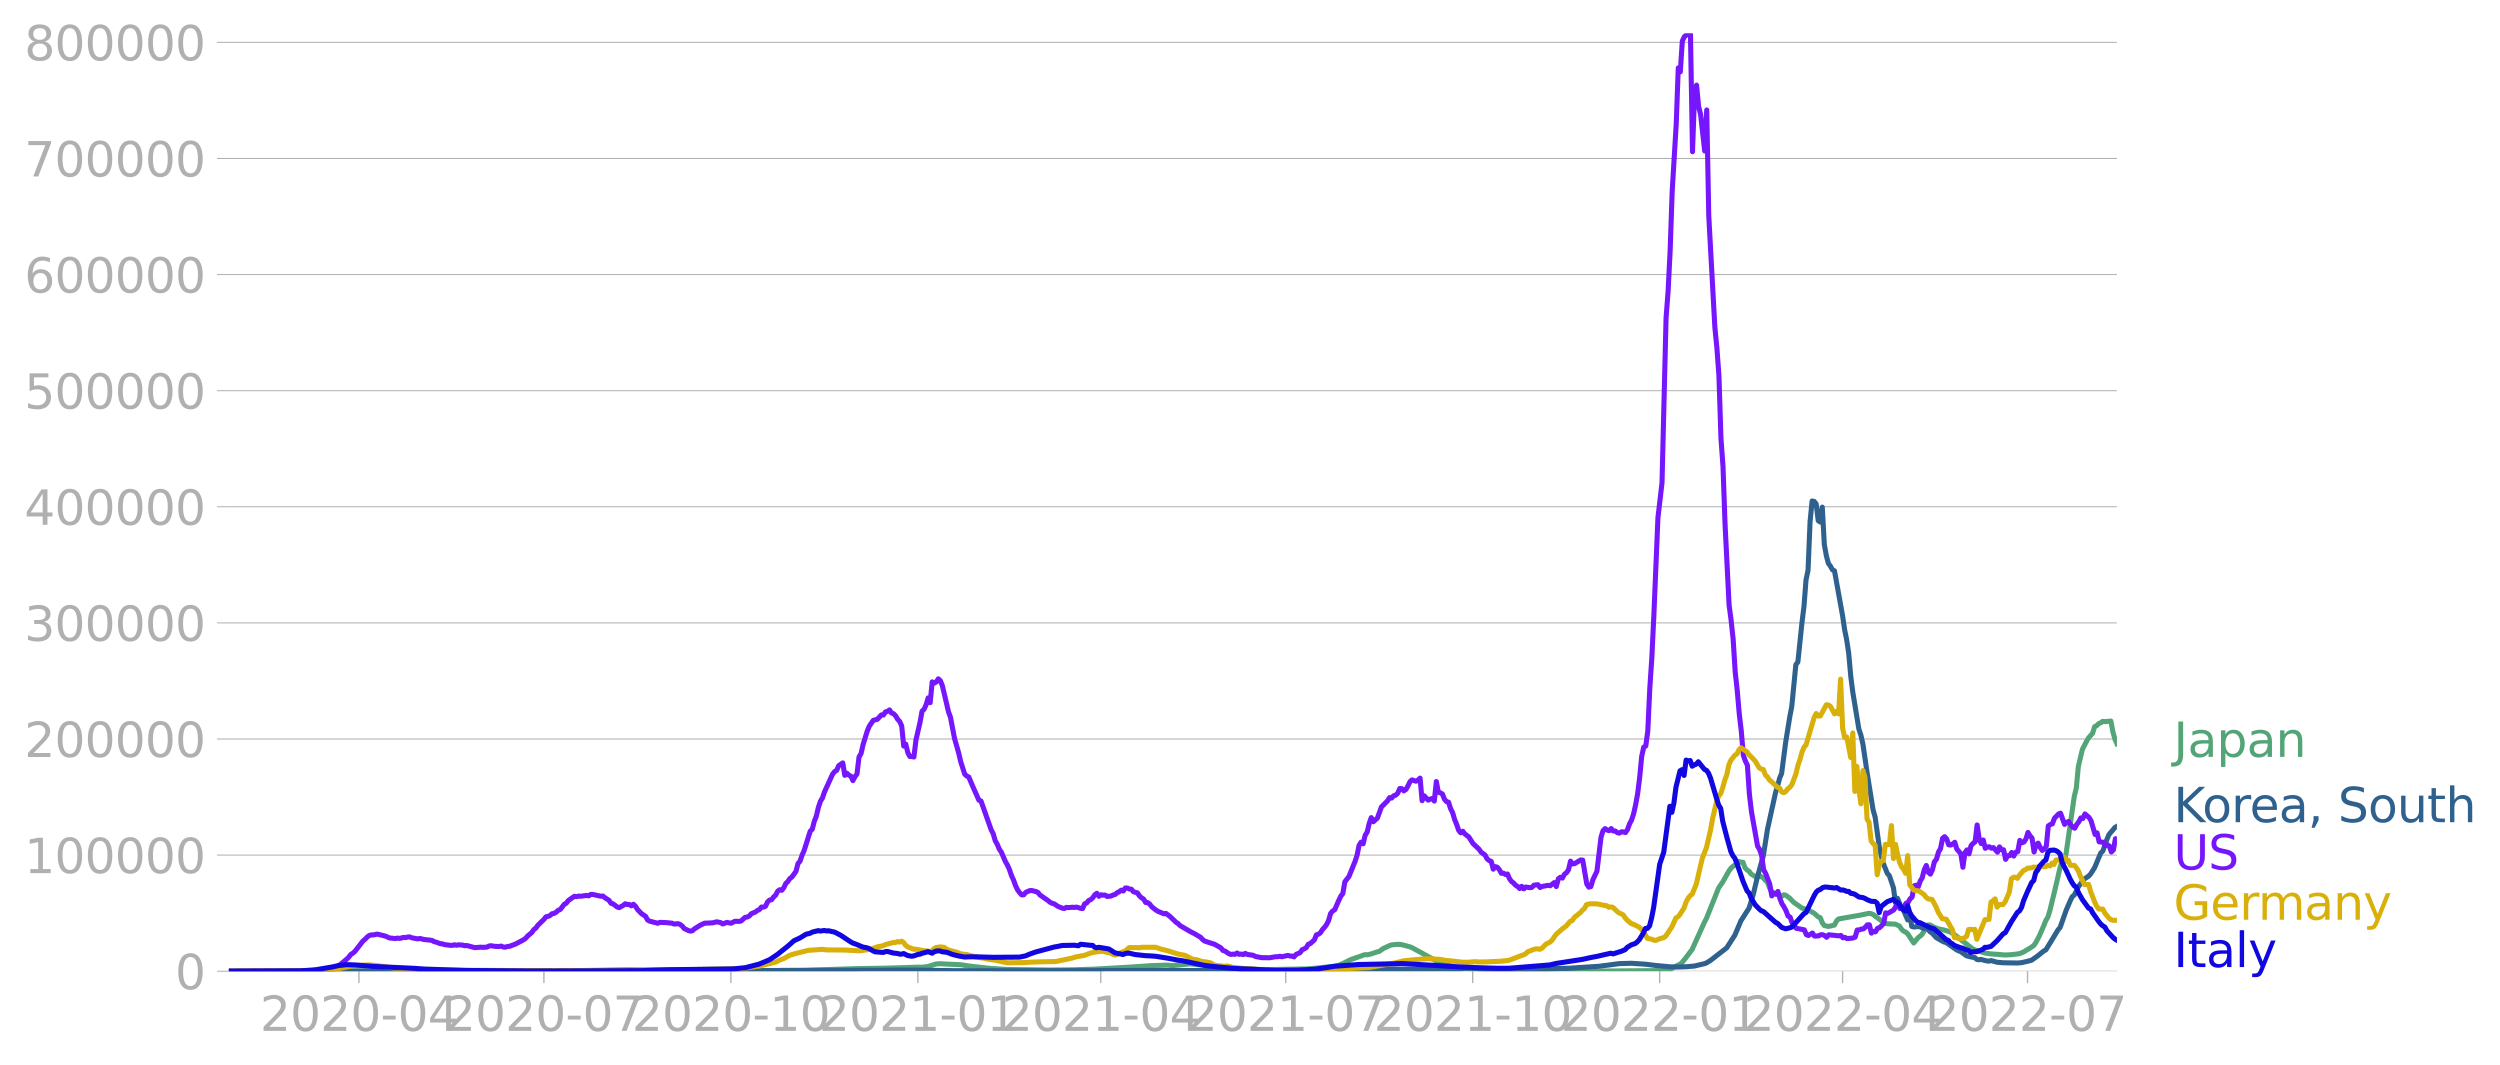 <svg xmlns:xlink="http://www.w3.org/1999/xlink" width="985.137" height="419.712" viewBox="0 0 738.852 314.784" xmlns="http://www.w3.org/2000/svg"><defs><style>*{stroke-linejoin:round;stroke-linecap:butt}</style></defs><g id="figure_1"><path d="M0 314.784h738.852V0H0v314.784z" style="fill:none" id="patch_1"/><g id="axes_1"><path d="M67.645 287.034h558V9.834h-558v277.2z" style="fill:none" id="patch_2"/><g id="matplotlib.axis_1"><g id="xtick_1"><g id="line2d_1"><defs><path id="m3827002b51" d="M0 0v3.5" style="stroke:#b0b0b0;stroke-width:.4"/></defs><use xlink:href="#m3827002b51" x="106.086" y="287.034" style="fill:#b0b0b0;stroke:#b0b0b0;stroke-width:.4"/></g><g style="fill:#b0b0b0" transform="matrix(.14 0 0 -.14 76.838 304.672)" id="text_1"><defs><path id="DejaVuSans-32" d="M1228 531h2203V0H469v531q359 372 979 998 621 627 780 809 303 340 423 576 121 236 121 464 0 372-261 606-261 235-680 235-297 0-627-103-329-103-704-313v638q381 153 712 231 332 78 607 78 725 0 1156-363 431-362 431-968 0-288-108-546-107-257-392-607-78-91-497-524-418-433-1181-1211z" transform="scale(.016)"/><path id="DejaVuSans-30" d="M2034 4250q-487 0-733-480-245-479-245-1442 0-959 245-1439 246-480 733-480 491 0 736 480 246 480 246 1439 0 963-246 1442-245 480-736 480zm0 500q785 0 1199-621 414-620 414-1801 0-1178-414-1799Q2819-91 2034-91q-784 0-1198 620-414 621-414 1799 0 1181 414 1801 414 621 1198 621z" transform="scale(.016)"/><path id="DejaVuSans-2d" d="M313 2009h1684v-512H313v512z" transform="scale(.016)"/><path id="DejaVuSans-34" d="M2419 4116 825 1625h1594v2491zm-166 550h794V1625h666v-525h-666V0h-628v1100H313v609l1940 2957z" transform="scale(.016)"/></defs><use xlink:href="#DejaVuSans-32"/><use xlink:href="#DejaVuSans-30" x="63.623"/><use xlink:href="#DejaVuSans-32" x="127.246"/><use xlink:href="#DejaVuSans-30" x="190.869"/><use xlink:href="#DejaVuSans-2d" x="254.492"/><use xlink:href="#DejaVuSans-30" x="290.576"/><use xlink:href="#DejaVuSans-34" x="354.199"/></g></g><g id="xtick_2"><use xlink:href="#m3827002b51" x="160.745" y="287.034" style="fill:#b0b0b0;stroke:#b0b0b0;stroke-width:.4" id="line2d_2"/><g style="fill:#b0b0b0" transform="matrix(.14 0 0 -.14 131.497 304.672)" id="text_2"><defs><path id="DejaVuSans-37" d="M525 4666h3000v-269L1831 0h-659l1594 4134H525v532z" transform="scale(.016)"/></defs><use xlink:href="#DejaVuSans-32"/><use xlink:href="#DejaVuSans-30" x="63.623"/><use xlink:href="#DejaVuSans-32" x="127.246"/><use xlink:href="#DejaVuSans-30" x="190.869"/><use xlink:href="#DejaVuSans-2d" x="254.492"/><use xlink:href="#DejaVuSans-30" x="290.576"/><use xlink:href="#DejaVuSans-37" x="354.199"/></g></g><g id="xtick_3"><use xlink:href="#m3827002b51" x="216.005" y="287.034" style="fill:#b0b0b0;stroke:#b0b0b0;stroke-width:.4" id="line2d_3"/><g style="fill:#b0b0b0" transform="matrix(.14 0 0 -.14 186.757 304.672)" id="text_3"><defs><path id="DejaVuSans-31" d="M794 531h1031v3560L703 3866v575l1116 225h631V531h1031V0H794v531z" transform="scale(.016)"/></defs><use xlink:href="#DejaVuSans-32"/><use xlink:href="#DejaVuSans-30" x="63.623"/><use xlink:href="#DejaVuSans-32" x="127.246"/><use xlink:href="#DejaVuSans-30" x="190.869"/><use xlink:href="#DejaVuSans-2d" x="254.492"/><use xlink:href="#DejaVuSans-31" x="290.576"/><use xlink:href="#DejaVuSans-30" x="354.199"/></g></g><g id="xtick_4"><use xlink:href="#m3827002b51" x="271.264" y="287.034" style="fill:#b0b0b0;stroke:#b0b0b0;stroke-width:.4" id="line2d_4"/><g style="fill:#b0b0b0" transform="matrix(.14 0 0 -.14 242.016 304.672)" id="text_4"><use xlink:href="#DejaVuSans-32"/><use xlink:href="#DejaVuSans-30" x="63.623"/><use xlink:href="#DejaVuSans-32" x="127.246"/><use xlink:href="#DejaVuSans-31" x="190.869"/><use xlink:href="#DejaVuSans-2d" x="254.492"/><use xlink:href="#DejaVuSans-30" x="290.576"/><use xlink:href="#DejaVuSans-31" x="354.199"/></g></g><g id="xtick_5"><use xlink:href="#m3827002b51" x="325.322" y="287.034" style="fill:#b0b0b0;stroke:#b0b0b0;stroke-width:.4" id="line2d_5"/><g style="fill:#b0b0b0" transform="matrix(.14 0 0 -.14 296.074 304.672)" id="text_5"><use xlink:href="#DejaVuSans-32"/><use xlink:href="#DejaVuSans-30" x="63.623"/><use xlink:href="#DejaVuSans-32" x="127.246"/><use xlink:href="#DejaVuSans-31" x="190.869"/><use xlink:href="#DejaVuSans-2d" x="254.492"/><use xlink:href="#DejaVuSans-30" x="290.576"/><use xlink:href="#DejaVuSans-34" x="354.199"/></g></g><g id="xtick_6"><use xlink:href="#m3827002b51" x="379.981" y="287.034" style="fill:#b0b0b0;stroke:#b0b0b0;stroke-width:.4" id="line2d_6"/><g style="fill:#b0b0b0" transform="matrix(.14 0 0 -.14 350.733 304.672)" id="text_6"><use xlink:href="#DejaVuSans-32"/><use xlink:href="#DejaVuSans-30" x="63.623"/><use xlink:href="#DejaVuSans-32" x="127.246"/><use xlink:href="#DejaVuSans-31" x="190.869"/><use xlink:href="#DejaVuSans-2d" x="254.492"/><use xlink:href="#DejaVuSans-30" x="290.576"/><use xlink:href="#DejaVuSans-37" x="354.199"/></g></g><g id="xtick_7"><use xlink:href="#m3827002b51" x="435.24" y="287.034" style="fill:#b0b0b0;stroke:#b0b0b0;stroke-width:.4" id="line2d_7"/><g style="fill:#b0b0b0" transform="matrix(.14 0 0 -.14 405.992 304.672)" id="text_7"><use xlink:href="#DejaVuSans-32"/><use xlink:href="#DejaVuSans-30" x="63.623"/><use xlink:href="#DejaVuSans-32" x="127.246"/><use xlink:href="#DejaVuSans-31" x="190.869"/><use xlink:href="#DejaVuSans-2d" x="254.492"/><use xlink:href="#DejaVuSans-31" x="290.576"/><use xlink:href="#DejaVuSans-30" x="354.199"/></g></g><g id="xtick_8"><use xlink:href="#m3827002b51" x="490.5" y="287.034" style="fill:#b0b0b0;stroke:#b0b0b0;stroke-width:.4" id="line2d_8"/><g style="fill:#b0b0b0" transform="matrix(.14 0 0 -.14 461.252 304.672)" id="text_8"><use xlink:href="#DejaVuSans-32"/><use xlink:href="#DejaVuSans-30" x="63.623"/><use xlink:href="#DejaVuSans-32" x="127.246"/><use xlink:href="#DejaVuSans-32" x="190.869"/><use xlink:href="#DejaVuSans-2d" x="254.492"/><use xlink:href="#DejaVuSans-30" x="290.576"/><use xlink:href="#DejaVuSans-31" x="354.199"/></g></g><g id="xtick_9"><use xlink:href="#m3827002b51" x="544.558" y="287.034" style="fill:#b0b0b0;stroke:#b0b0b0;stroke-width:.4" id="line2d_9"/><g style="fill:#b0b0b0" transform="matrix(.14 0 0 -.14 515.31 304.672)" id="text_9"><use xlink:href="#DejaVuSans-32"/><use xlink:href="#DejaVuSans-30" x="63.623"/><use xlink:href="#DejaVuSans-32" x="127.246"/><use xlink:href="#DejaVuSans-32" x="190.869"/><use xlink:href="#DejaVuSans-2d" x="254.492"/><use xlink:href="#DejaVuSans-30" x="290.576"/><use xlink:href="#DejaVuSans-34" x="354.199"/></g></g><g id="xtick_10"><use xlink:href="#m3827002b51" x="599.217" y="287.034" style="fill:#b0b0b0;stroke:#b0b0b0;stroke-width:.4" id="line2d_10"/><g style="fill:#b0b0b0" transform="matrix(.14 0 0 -.14 569.969 304.672)" id="text_10"><use xlink:href="#DejaVuSans-32"/><use xlink:href="#DejaVuSans-30" x="63.623"/><use xlink:href="#DejaVuSans-32" x="127.246"/><use xlink:href="#DejaVuSans-32" x="190.869"/><use xlink:href="#DejaVuSans-2d" x="254.492"/><use xlink:href="#DejaVuSans-30" x="290.576"/><use xlink:href="#DejaVuSans-37" x="354.199"/></g></g></g><g id="matplotlib.axis_2"><g id="ytick_1"><path d="M67.645 287.034h558" clip-path="url(#pa4b6ffef45)" style="fill:none;stroke:#b0b0b0;stroke-width:.3;stroke-linecap:square" id="line2d_11"/><g id="line2d_12"><defs><path id="m9045bccf71" d="M0 0h-3.5" style="stroke:#b0b0b0;stroke-width:.3"/></defs><use xlink:href="#m9045bccf71" x="67.645" y="287.034" style="fill:#b0b0b0;stroke:#b0b0b0;stroke-width:.3"/></g><use xlink:href="#DejaVuSans-30" style="fill:#b0b0b0" transform="matrix(.14 0 0 -.14 51.737 292.353)" id="text_11"/></g><g id="ytick_2"><path d="M67.645 252.72h558" clip-path="url(#pa4b6ffef45)" style="fill:none;stroke:#b0b0b0;stroke-width:.3;stroke-linecap:square" id="line2d_13"/><use xlink:href="#m9045bccf71" x="67.645" y="252.72" style="fill:#b0b0b0;stroke:#b0b0b0;stroke-width:.3" id="line2d_14"/><g style="fill:#b0b0b0" transform="matrix(.14 0 0 -.14 7.2 258.039)" id="text_12"><use xlink:href="#DejaVuSans-31"/><use xlink:href="#DejaVuSans-30" x="63.623"/><use xlink:href="#DejaVuSans-30" x="127.246"/><use xlink:href="#DejaVuSans-30" x="190.869"/><use xlink:href="#DejaVuSans-30" x="254.492"/><use xlink:href="#DejaVuSans-30" x="318.115"/></g></g><g id="ytick_3"><path d="M67.645 218.406h558" clip-path="url(#pa4b6ffef45)" style="fill:none;stroke:#b0b0b0;stroke-width:.3;stroke-linecap:square" id="line2d_15"/><use xlink:href="#m9045bccf71" x="67.645" y="218.406" style="fill:#b0b0b0;stroke:#b0b0b0;stroke-width:.3" id="line2d_16"/><g style="fill:#b0b0b0" transform="matrix(.14 0 0 -.14 7.2 223.724)" id="text_13"><use xlink:href="#DejaVuSans-32"/><use xlink:href="#DejaVuSans-30" x="63.623"/><use xlink:href="#DejaVuSans-30" x="127.246"/><use xlink:href="#DejaVuSans-30" x="190.869"/><use xlink:href="#DejaVuSans-30" x="254.492"/><use xlink:href="#DejaVuSans-30" x="318.115"/></g></g><g id="ytick_4"><path d="M67.645 184.091h558" clip-path="url(#pa4b6ffef45)" style="fill:none;stroke:#b0b0b0;stroke-width:.3;stroke-linecap:square" id="line2d_17"/><use xlink:href="#m9045bccf71" x="67.645" y="184.091" style="fill:#b0b0b0;stroke:#b0b0b0;stroke-width:.3" id="line2d_18"/><g style="fill:#b0b0b0" transform="matrix(.14 0 0 -.14 7.2 189.41)" id="text_14"><defs><path id="DejaVuSans-33" d="M2597 2516q453-97 707-404 255-306 255-756 0-690-475-1069Q2609-91 1734-91q-293 0-604 58T488 141v609q262-153 574-231 313-78 654-78 593 0 904 234t311 681q0 413-289 645-289 233-804 233h-544v519h569q465 0 712 186t247 536q0 359-255 551-254 193-729 193-260 0-557-57-297-56-653-174v562q360 100 674 150t592 50q719 0 1137-327 419-326 419-882 0-388-222-655t-631-370z" transform="scale(.016)"/></defs><use xlink:href="#DejaVuSans-33"/><use xlink:href="#DejaVuSans-30" x="63.623"/><use xlink:href="#DejaVuSans-30" x="127.246"/><use xlink:href="#DejaVuSans-30" x="190.869"/><use xlink:href="#DejaVuSans-30" x="254.492"/><use xlink:href="#DejaVuSans-30" x="318.115"/></g></g><g id="ytick_5"><path d="M67.645 149.777h558" clip-path="url(#pa4b6ffef45)" style="fill:none;stroke:#b0b0b0;stroke-width:.3;stroke-linecap:square" id="line2d_19"/><use xlink:href="#m9045bccf71" x="67.645" y="149.777" style="fill:#b0b0b0;stroke:#b0b0b0;stroke-width:.3" id="line2d_20"/><g style="fill:#b0b0b0" transform="matrix(.14 0 0 -.14 7.2 155.096)" id="text_15"><use xlink:href="#DejaVuSans-34"/><use xlink:href="#DejaVuSans-30" x="63.623"/><use xlink:href="#DejaVuSans-30" x="127.246"/><use xlink:href="#DejaVuSans-30" x="190.869"/><use xlink:href="#DejaVuSans-30" x="254.492"/><use xlink:href="#DejaVuSans-30" x="318.115"/></g></g><g id="ytick_6"><path d="M67.645 115.462h558" clip-path="url(#pa4b6ffef45)" style="fill:none;stroke:#b0b0b0;stroke-width:.3;stroke-linecap:square" id="line2d_21"/><use xlink:href="#m9045bccf71" x="67.645" y="115.462" style="fill:#b0b0b0;stroke:#b0b0b0;stroke-width:.3" id="line2d_22"/><g style="fill:#b0b0b0" transform="matrix(.14 0 0 -.14 7.2 120.781)" id="text_16"><defs><path id="DejaVuSans-35" d="M691 4666h2478v-532H1269V2991q137 47 274 70 138 23 276 23 781 0 1237-428 457-428 457-1159 0-753-469-1171Q2575-91 1722-91q-294 0-599 50Q819 9 494 109v635q281-153 581-228t634-75q541 0 856 284 316 284 316 772 0 487-316 771-315 285-856 285-253 0-505-56-251-56-513-175v2344z" transform="scale(.016)"/></defs><use xlink:href="#DejaVuSans-35"/><use xlink:href="#DejaVuSans-30" x="63.623"/><use xlink:href="#DejaVuSans-30" x="127.246"/><use xlink:href="#DejaVuSans-30" x="190.869"/><use xlink:href="#DejaVuSans-30" x="254.492"/><use xlink:href="#DejaVuSans-30" x="318.115"/></g></g><g id="ytick_7"><path d="M67.645 81.148h558" clip-path="url(#pa4b6ffef45)" style="fill:none;stroke:#b0b0b0;stroke-width:.3;stroke-linecap:square" id="line2d_23"/><use xlink:href="#m9045bccf71" x="67.645" y="81.148" style="fill:#b0b0b0;stroke:#b0b0b0;stroke-width:.3" id="line2d_24"/><g style="fill:#b0b0b0" transform="matrix(.14 0 0 -.14 7.2 86.467)" id="text_17"><defs><path id="DejaVuSans-36" d="M2113 2584q-425 0-674-291-248-290-248-796 0-503 248-796 249-292 674-292t673 292q248 293 248 796 0 506-248 796-248 291-673 291zm1253 1979v-575q-238 112-480 171-242 60-480 60-625 0-955-422-329-422-376-1275 184 272 462 417 279 145 613 145 703 0 1111-427 408-426 408-1160 0-719-425-1154Q2819-91 2113-91q-810 0-1238 620-428 621-428 1799 0 1106 525 1764t1409 658q238 0 480-47t505-140z" transform="scale(.016)"/></defs><use xlink:href="#DejaVuSans-36"/><use xlink:href="#DejaVuSans-30" x="63.623"/><use xlink:href="#DejaVuSans-30" x="127.246"/><use xlink:href="#DejaVuSans-30" x="190.869"/><use xlink:href="#DejaVuSans-30" x="254.492"/><use xlink:href="#DejaVuSans-30" x="318.115"/></g></g><g id="ytick_8"><path d="M67.645 46.833h558" clip-path="url(#pa4b6ffef45)" style="fill:none;stroke:#b0b0b0;stroke-width:.3;stroke-linecap:square" id="line2d_25"/><use xlink:href="#m9045bccf71" x="67.645" y="46.833" style="fill:#b0b0b0;stroke:#b0b0b0;stroke-width:.3" id="line2d_26"/><g style="fill:#b0b0b0" transform="matrix(.14 0 0 -.14 7.2 52.152)" id="text_18"><use xlink:href="#DejaVuSans-37"/><use xlink:href="#DejaVuSans-30" x="63.623"/><use xlink:href="#DejaVuSans-30" x="127.246"/><use xlink:href="#DejaVuSans-30" x="190.869"/><use xlink:href="#DejaVuSans-30" x="254.492"/><use xlink:href="#DejaVuSans-30" x="318.115"/></g></g><g id="ytick_9"><path d="M67.645 12.519h558" clip-path="url(#pa4b6ffef45)" style="fill:none;stroke:#b0b0b0;stroke-width:.3;stroke-linecap:square" id="line2d_27"/><use xlink:href="#m9045bccf71" x="67.645" y="12.519" style="fill:#b0b0b0;stroke:#b0b0b0;stroke-width:.3" id="line2d_28"/><g style="fill:#b0b0b0" transform="matrix(.14 0 0 -.14 7.2 17.838)" id="text_19"><defs><path id="DejaVuSans-38" d="M2034 2216q-450 0-708-241-257-241-257-662 0-422 257-663 258-241 708-241t709 242q260 243 260 662 0 421-258 662-257 241-711 241zm-631 268q-406 100-633 378-226 279-226 679 0 559 398 884 399 325 1092 325 697 0 1094-325t397-884q0-400-227-679-226-278-629-378 456-106 710-416 255-309 255-755 0-679-414-1042Q2806-91 2034-91q-771 0-1186 362-414 363-414 1042 0 446 256 755 257 310 713 416zm-231 997q0-362 226-565 227-203 636-203 407 0 636 203 230 203 230 565 0 363-230 566-229 203-636 203-409 0-636-203-226-203-226-566z" transform="scale(.016)"/></defs><use xlink:href="#DejaVuSans-38"/><use xlink:href="#DejaVuSans-30" x="63.623"/><use xlink:href="#DejaVuSans-30" x="127.246"/><use xlink:href="#DejaVuSans-30" x="190.869"/><use xlink:href="#DejaVuSans-30" x="254.492"/><use xlink:href="#DejaVuSans-30" x="318.115"/></g></g></g><path d="m67.645 287.034 41.445-.103 12.012-.019 15.617.11 25.828-.047 13.815-.207 9.01-.174 7.207.118 21.624.174 8.409-.03 15.016-.099 15.617-.49 7.808-.12 7.808-.229 2.403-.085 1.201.029 1.802-.218 1.201-.383 1.202-.379 1.201-.06 2.403.134 3.604.15 3.003.456 6.006.656 4.805.307 12.614.154 6.607-.058 6.607-.202 10.211-.587 6.607-.452 4.805-.155 1.202.16 5.405-.52 15.017 1.41 5.405.242 3.604.017 10.211-.18 3.004-.223 4.204-.452 1.201-.081 1.202-.308 1.2-.492 2.404-1.196 4.204-1.473.6.067 1.202-.266 1.802-.614.6-.139 1.202-.855 1.802-.841.6-.219 1.802-.186 1.202.097 2.402.638.6.215 7.209 3.948 4.805 1.604 1.802.426 1.802.214 1.201.064 1.802.2 3.003.193 5.406.169 25.828.16 22.224-.166 1.2-.292 1.202-.661 1.201-.647.601-.25.6-.517 1.202-1.48 1.802-2.416 1.802-3.995 1.802-3.97.6-1.168 3.604-9.01 1.202-1.73 1.802-3.205.6-.856.6-.58.602-.347.6-.955.6-.149.602.233.6-.006.6 1.661.601.61.601.386.6.83 1.803 1.082.6-.642 1.202.688.6.721.6.519.602 1.665.6 1.08 1.201.846.601.044.6.2.601.379.601-.447.6.1 1.202.893 1.201 1.247 2.403 1.678 1.802.535 1.201.659.6.328 1.202 1.075.6.235.601 1.498.601.828 1.201.278 1.802-.414.6-1.187.602-.622 6.607-1.162 2.402-.51.6.105.601.25 2.403 1.838 1.201.733.601.178 2.403.104 1.2.572.602.927.6.57.6.27.601.49 1.802 2.736 1.202-1.46 1.201-1.013 1.802-2.863.6-.005 1.202.696 1.201.44 1.802.382 1.802.556 1.201.766 5.406 4.237.6.274 1.202.38 1.802.552 1.201.226 4.805.383 1.802-.096 2.403-.287 1.201-.493 1.802-1.085 1.202-.8.6-.823 1.201-2.308 1.202-2.79.6-1.51.601-.996.6-1.951 1.803-7.443 1.2-5.252.602-1.913.6.455.6-2.844 2.403-16.735.601-2.467.6-6.356 1.202-5.097 1.201-2.332.601-1.038 1.201-1.357.6-1.966.602-.277.6-.606.6-.257.601-.43.601.093 1.802-.175.6 3.183.601 2.155.601 1.379h0" clip-path="url(#pa4b6ffef45)" style="fill:none;stroke:#53a577;stroke-width:1.5;stroke-linecap:square" id="line2d_29"/><path d="m67.645 287.034 18.62-.104 4.205-.104 9.01.173 12.613.02 28.23.003 120.13-.263 5.405-.072 5.406.02 10.21.158 11.413.037 36.64-.067 12.013-.03 10.21.016 7.208.007 14.416.048 9.61-.126 7.208-.209 22.224-.133 7.207.052 9.01-.08 1.802.008 3.604-.265 1.802.081 5.406.202 7.207.163 3.604-.13 4.806-.151 6.607-.122 9.01-.585 3.603-.457 2.403-.331 3.604-.103 4.204.268 3.003.379 4.205.39 2.402.07 2.403-.085 2.403-.199 3.003-.703.6-.22 1.202-.742 4.805-3.73 2.403-3.752 1.802-4.265 2.402-3.73 1.201-3.916 1.202-5.059 1.201-4.369.6-2.077 1.202-7.74 2.402-10.935.601-1.934.6-2.342.601-1.412 1.202-9.268 1.201-7.41.6-3.123 1.202-12.35.6-.79 1.202-11.564.6-4.856.601-7.824.6-2.858.601-14.402.601-6.08.6.114.601.758.601 4.931.6.422.601-4.41.601 11.064.6 3.315.601 2.248.6.812.602 1.077.6.311 2.403 13.318.6 4.11.601 2.942.6 3.99.601 6.778.601 4.702 1.802 10.947.6 1.778.601 2.711 1.202 8.197 1.801 11.205.601 2.117 1.201 8.644.601 2.823.6 2.196 1.202 2.978.6.655 1.202 3.562.6 4.452.601-1.322 1.202 2.897.6.7 1.201 2.795.601-2.073.6 3.985.601.182 1.202-.138.6.055 1.202.565.6-.279.6.49.602.718.6.358 1.202 1.344 1.801 1.038.601.3.6.163 3.004 2.11.6.326.601.188 1.802 1.284 1.201.315 1.202.193.6.54.601.12.6-.11 1.803.453.6.059.601-.177 1.802.5 1.802.156 4.204.07 1.202-.1 1.802-.41 1.2-.325 1.803-1.28 1.802-1.457.6-.315 2.403-3.936 1.201-2.007.6-.667 1.803-5.112 1.201-2.793.6-1.23.601-.47 1.202-2.428 1.201-1.66.6-.659 1.202-.831.6-.61 1.202-1.923 1.802-4.322.6-.52 1.202-3.43.6-1.44 1.802-2.147.601-.333h0" clip-path="url(#pa4b6ffef45)" style="fill:none;stroke:#2f618f;stroke-width:1.5;stroke-linecap:square" id="line2d_30"/><path d="m67.645 287.034 27.03-.097 2.402-.183 1.2-.312 1.803-.963 2.402-2.023.601-.6.6-.792.601-.353.601-.54 2.403-3.092.6-.475.6-.643.602-.472.6-.179.6.006 1.202-.256 2.403.598 1.201.546 1.802.18.6-.144.601.11 1.202-.31.6.057.6-.176.601-.027.601.267 1.201.222.601.11.6-.143 1.202.312 1.802.184.6.097.601.378.6.113 1.202.477.6.032.601.219 1.802.225h.601l.6-.158.601.141.601-.138 1.201.086.6.19.602-.071 2.402.634 1.802-.141.6.06 1.202-.085.6-.327.601-.067 1.202.192 1.2.034.602-.125.6.277.6.042.601-.19.601-.053 1.802-.67 2.403-1.277.6-.431.6-.695 1.202-.993.6-.883.602-.439.6-.839 1.802-1.738.6-.769.601-.121.601-.255.6-.532.601-.09.601-.366.6-.547.601-.23 1.202-1.562.6-.313.6-.799 1.803-1.248.6.124.601-.187.6.061 1.803-.255.6.144.601-.434.6.006 2.403.529.6-.065.601.516 1.202.75.6.885.601.156 1.201.925.601.2 1.201-.657.6-.485.602.23.6-.043.6.419.602-.466.6.562.6.958 1.202 1.267 1.201.778.601 1.105.6.329 2.403.622.6-.264 1.803.073 1.802.167.6.262 1.202-.117.6.246.601.432.6.747 1.202.59.6.181.601-.096.6-.547 1.803-1.132 1.201-.56 2.403-.102 1.201-.315 1.201.259.6.384 1.202-.464 1.202.251 1.2-.59 1.202.049.6-.123 1.202-1.087.6-.08.601-.299.601-.674 1.201-.505.6-.456.602-.276.6-.741.6.025.602-.259.6-1.266.6-.569.601-.11.601-.788.6-.564.601-1.154.601-.431.6.163.601-.757.601-1.268.6-.573.601-.89.6-.44 1.202-1.672.6-2.333.601-.671.601-1.804.6-1.339 1.803-5.725.6-.584.601-2.332.6-1.513.601-2.574.6-1.812.602-.982.6-1.78 2.403-5.273.6-.767.601-.34.6-1.385 1.202-.836.6 3.674.601-.623.601.573.6.312.601 1.3.6-1.153.602-.782.6-5.044.6-1.023.602-2.642 1.2-3.9.601-1.473 1.202-1.793 1.201-.3 1.201-1.302.601.04.6-.919.601-.163.6-.444.602.915.6.214.6.636.601 1 .601.655.6 1.34.601 5.93.601-.57.6 2.507.601 1.15.601-.002.6.15.601-4.997 1.202-5.227.6-3.302.6-.596.602-1.32.6-2.026.6 1.403.601-6.138.601.364.6-.357.601-.908.601.54.6 1.489 1.803 7.69.6 1.676 1.202 6.281 1.2 4.165.602 2.606 1.2 3.726.601.554.601.288 1.201 2.83 1.802 4.044.601.21 3.003 8.505.6 1.149.601 2.083.601 1.062.6 1.428.601.895 1.202 2.775.6 1.035.601 1.341.6 1.773.601 1.296.6 1.676.602 1.245.6.835.6.639.602-.002.6-.718 1.201-.532.601-.013 1.201.293.601.247.6.758 2.403 1.672.6.498.602.31.6.144 1.202.805 1.2.466.601.114.601-.34.6.07 1.202-.102.6.046.601-.1 1.202.369.6.059.6-1.396.602-.258.6-.722.6-.254.601-.536.601-.904.6-.434.601.894.601-.452.6.115.601-.041.601.412 1.201-.116.6-.306.602-.157.6-.527.6-.277.602-.467.6.24.6-.883.601.014.601.293.6.063.601.738 1.202.356.6.902.601.547.6.36.601 1.01.6.025.602.444.6.797 1.202.946.6.387 1.802.745.6-.114 1.202.908 1.802 1.739.6.376.601.6 3.003 1.758 1.202.603 1.802 1.06.6.657.601.468 3.003.98 1.802 1.025.6.765.601.183 1.202.8.6.215.601-.113.6.066.601-.383.601.384.6-.091.601.177.6-.357.602.316 1.2.148.602.114.6.326 1.802.348 2.403.036 1.802-.317.6.017.6-.15.602.163 1.801-.415.601.194.6.016.601.23.601-.726 1.201-.518.601-.875.6-.23.601-.366.6-1.007.602-.208 1.2-1.081.602-1.496.6-.195.6-.42.601-.952.601-.648.6-.814.601-1.205.601-2.093.6-.716.601-.375 1.202-2.739.6-1.266.6-.784.602-3.464 1.2-1.554 1.803-4.444.6-1.82.601-2.961.6-.937.601.475.601-2.52.6-.985.601-2.549.601-1.687.6 1.226 1.202-1.078 1.201-3.303 1.802-1.802.6-.941.601.126.601-.678.6-.183.601-.554.601-1.398.6.032.601.652.601-.383.6-1.03.601-1.253.6-.572 1.202.386.6-.344.601-.564.601 6.66.6-1.46 1.202 1.301.6-.319.601-.157.601.743.6-5.758.601 3.154.6.17.602.375.6 1.526.6.697.602.17.6 1.922.6 1.152.601 2.053.601 1.452.6 1.768.601.709.601-.463.6.778 1.202.928 1.201 1.9 1.802 1.705.6.86 1.202.884.6 1.148.601.46.601.25.6 2.298.601-.754.601.183.6.715.601 1.075.601-.047.6.392.601-.139.6 1.406.602.826.6.434.6.663.601.36.601.613.6-.667.601.75.601-.537 1.201.188.601-.092.6-.644 1.202-.137.6.832.601-.312 1.802-.335.6.122 1.202-.935.6 1.167.601-2.287.601-.445.6.24.601-1.141.601-.437.6-.872.601-2.559.6.816.602-.07 1.801-1.104.601.061 1.201 7.059.601.922.6-.163.601-2.042 1.202-2.519 1.201-10.038.6-1.95.601-.588.6.419.602.192.6-.627.6.702.601.02.601.478.6.141.601-.382.601.022.6.2.601-.844.601-1.688.6-1.136.601-1.809.6-2.674.602-3.264.6-4.799.6-6.273.602-2.737.6-.337.6-4.37.601-12.77.601-8.969.6-12.67 1.202-28.736 1.201-10.258 1.202-48.768.6-7.872.6-11.968.602-17.47 1.2-19.983.601-16.593.601 1.165.6-9.109.601-1.278 1.202-1.02.6.262.601 34.753.6-16.779.601-2.9.601 6.292.6 2.41 1.202 10.752.6-12.108.601 31.273 1.802 32.963.6 6.072.601 8.21.601 18.558.6 8.193.601 17.007 1.202 24.051.6 4.519.6 5.612.602 9.614.6 5.45.6 6.933.602 5.082.6 7.167.6 1.694.601 1.233.601 8.663.6 5.063 1.803 10.19.6 1.004.601 1.73.6 4.287.601 1.069 1.202 3.16.6 3.474.6-.785.601.234.601-.775.6 2.1.601 1.551.601.907.6 1.134.601 1.593.601.286.6 1.704 1.202 1.605 2.403.476.6 1.408.6.266 1.202-.735.6.898 1.202-.052.6-.337.601-.009.601.254.6.5.601-.739 3.004.323.6-.13.6.695.601-.116.601.345 1.201-.087.601-.087.6-.244.601-2.099.601-.045.6-.234.601-.054.6-.495.602-.708.6-.004.6 2.447.601-.487.601.1.6-1.034.601-.173 1.202-1.204.6-3.184.601.143.6-.294 1.202-.731.6-1.033.601-.768.6 1.414 1.202-.366.6-1.2.601-.21.601-1.08.6-.553.601-3.315.601-.187.6.535.601-1.735.601-1.015.6-2.363.601-1.25.6 2.03.602.526.6-1.291.6-2.385.602-.703.6-2.135.6-1.038.601-3.027.601-.482.6.615.601 1.774.601.077.6-.31.601-.506.601 2.01 1.201 1.37.6 4.006.602-4.279.6-.853.6 1.167.601-2.429.601-.67.6-.444.601-4.997.601 4.101.6 1.388.601-1.04.601 2.45.6-.37.601-.082.601.41.6-.16 1.202 1.345.6-1.555.601.86.6-.016.601 2.835.601-1.065.6-.027.601-.937.601 1.055.6-1.135.601-.203.601-3.295.6.719.601-.236.6-.898.602-1.932.6 1.007.6.673.602 4.089.6-2.1.6-.505.601 1.25.601.91.6-.419.601-.786.601-6.04.6-.418.601-.201.601-1.637 1.201-1.26.6-.255 1.202 3.302.6-.585.601-.263.601.944.6.734.601.31.601-1.127.6-.77.601-1.148.601.171.6-1.345 1.202 1.017.6.976 1.202 4.072.6-.477.601 2.645 1.201.132.601.995.6-.238.601.352.601 1.774.6-.613.601-3.306.601.147h0" clip-path="url(#pa4b6ffef45)" style="fill:none;stroke:#7516fd;stroke-width:1.5;stroke-linecap:square" id="line2d_31"/><path d="m67.645 287.034 26.428-.099 3.604-.226 3.604-.669 3.003-.67 4.806-.203 2.402.21 4.805.688 4.205.234 8.409.4 25.828.161 3.604-.027 4.805.062 13.815-.052 18.62-.272 3.603.06 4.806-.05 15.616-.373 4.806-.697 4.805-1.16 1.201-.611 1.201-.436 1.802-.995 1.802-.528 1.201-.303 2.403-.6 3.604-.269.6-.045 1.202.169 1.201.009 4.205.034 4.204.219 1.202-.111 1.2-.212.601-.022 1.802-.569.601-.25 1.802-.336.6-.339 2.403-.617.6-.013.601-.25.601.146.6-.258.601.404.601.826.6.442 1.803.715.6-.018 2.403.439 1.201.108.6.302.601-.437.601-.589.6-.325 1.202-.174 1.201.14.601.465.6.295 2.403.66 1.202.455 1.2.19.601.021 1.202.38 3.003.635.6.014 1.202.335 2.402.324 3.604.785 4.806-.068 1.801-.105 2.403-.1 5.406-.12 4.805-1.017 1.201-.392 1.202-.199 1.2-.215 1.803-.67 1.201-.275 1.802-.243.6-.015.601.115.601.244 1.201.198.6.361.602.191.6-.175 1.802-.803.6-.192 1.202-1.031 2.403.02.6.058.601-.156 4.205-.008 1.801.61 1.802.425 3.004.966 1.802.332.6.223 1.802.936 1.201.168 1.802.566 1.202.128 1.2.246 1.202.706 3.003.33.601-.112.6.082 1.202.36 3.604.328 2.403.12 2.402.286 4.805.144 7.809-.017 5.405-.18 13.815-.649 7.809-1.401 2.402-.61 5.406-.504 1.802-.134 2.403.16 1.2.074 1.803.331 1.201.088 3.604.413 1.802-.005 1.802-.155 1.201.076 1.802.005 4.805-.22 1.802-.2.6-.089 3.605-1.403.6-.181.601-.304.6-.586 1.803-.719.6-.15.6-.017.602.137.6-.29 1.202-1.22 1.2-.614.601-.54 1.202-1.741 1.802-1.596 1.201-.898 1.201-1.388.6-.213.602-.923 1.801-1.448.601-.69.6-.519.601-1.149 1.202-.239 1.201.042.6-.015 2.403.48.6.074.602.475.6-.118.6.127 1.202 1.17.6.462 1.202.555.6.897.601.683 1.202 1.04.6.162 1.802.916.6.576.602.762 1.2 1.953 1.202.222.6.275.601.106 1.202-.49 1.201-.344.6-.465 1.803-2.722 1.2-2.624.601-.33.601-.742 1.201-1.892.601-1.76.6-1.085.601-.782.601-.435 1.201-2.971 1.802-7.72 1.202-3.05 1.2-5.108.601-3.412 1.202-5.083.6-1.644.601-.732.6-1.748.601-2.18.601-1.618.6-2.877.601-1.404 1.202-1.527.6-.341.6-1.263.602-.575 1.801 1.21.601.922.6.508 1.202 1.3 1.201 2 .601.35.6.127.601 1.633.6.535.602.947.6.456 1.201 1.146.601.565.6.186.601 1.11.601.277.6-.336.601-.803.601-.44.6-.788 1.202-3.144.6-2.553.601-1.728.6-2.2.602-1.456.6-.684 2.403-8.138.6-1.135.601.726.6.003 1.803-3.323.6.066.6.403 1.202 2.224.6-.748.602.748.6-10.25.6 14.537.601 2.724.601-.194 1.201 6.1.601-7.266.6 17.266.601-7.389.601 6.911.6 4.137.601-9.825.6 2.046.602 12.321.6.902.6 5.545.601.769.601.505.6 8.724.601-2.938.601-1.028.6-.238.601-4.78 1.202.05.6-5.604.601 9.734.6-4.188.601 2.947.6 2.342.602 1.346.6.787.6 1.14.601-5.226.601 8.608 1.201 1.548.601.158.6.034.601.292 1.202.824.6.788.6.51 1.202.166 1.202 2.268.6 1.483 1.201 1.94 1.202.166 1.802 3.124.6 2.307 1.202.172 1.2.149.602-.285.6-.432.6-2.002.601-.054.601.133.6-.129.601 2.949 2.403-5.798 1.201-.098.601-5.103.6-.377.601-.564.6 2.44.602-.732 1.2-.077.601-.846 1.202-2.8.6-3.924.601-.445h.6l.601.301.601-.943 1.201-1.374.6-.24.602-.458 1.2-.077.602-.253.6.158 1.201-.36.601.134 1.201-.055.601-.355.6.153.601-.821.601.394.6-1.33h.601l.6.171.602-.292.6-.656.6.76.601.093.601 1.521h1.201l.601.746.6.942.601 1.593 1.202 2.404 1.201-.042.6 2.096 1.202 3.117.6 1.24.601.804 1.201.041.601 1.177 1.201 1.456.601.474.6.184h1.202" clip-path="url(#pa4b6ffef45)" style="fill:none;stroke:#d8b009;stroke-width:1.5;stroke-linecap:square" id="line2d_32"/><path d="m67.645 287.034 21.023-.106 3.603-.243 1.202-.11 4.805-.811 1.802-.415 2.402-.254 2.403.086 5.406.44 12.013.553 3.003.221 12.614.423 19.22.14 3.003-.01 3.604.019 25.828-.1 4.205-.153 3.604-.117 19.22-.233 3.604-.359 4.205-1.088 2.402-1.02.6-.244 2.403-1.617 3.004-2.397 1.802-1.602 1.801-.837 1.802-1.1 1.202-.28.6-.337 1.802-.44.6.125 1.202-.169.6.143.602-.065 1.2.268.601.122 1.802.932 3.004 1.993.6.32 1.202.443 1.802.749 1.2.218.601.221 1.202.695.6.264 2.403.184.6-.236.601-.06 1.802.478 1.201.131.601.18.6.01.601-.179 1.202.591 1.201.216.6-.113 1.202-.422.6-.07.601-.26 1.202-.312.6-.203 1.201.478.601-.4.6-.214.601-.085.601.055.6.224 1.202.125.6.18 1.202.48 1.802.447 1.802.314 1.802-.07 2.402.037 4.205.123 7.808-.062 1.802-.372 1.201-.513 1.802-.637 5.406-1.453 1.202-.208 1.2-.254 3.605-.075 1.201.166.6-.454 3.004.312.6.022.601.568.6.132.601-.13 2.403.384.6.11 1.803 1.15 2.402.483.6-.278.601-.121.601.012 1.802.404 3.003.328 1.202.053 1.802.125 3.603.573 3.004.581 1.2.149 6.608 1.402 3.604.42 4.805.448 12.614.584 6.607-.03 4.805-.265 3.604-.504 2.402-.415 7.208-.506 7.808-.162 2.403-.042 2.403-.087 12.013.686 4.204.268 5.406.24 4.204.141 3.004.074 3.003-.02 12.013-.977 1.802-.437 7.808-1.207 2.403-.529 1.802-.338 4.204-.961.6.21 2.403-.75 1.202-.498.6-.666 1.202-.743 1.2-.42.602-.497.6-.644 1.202-1.983.6-1.31.6-.029.601-.715.601-2.33.6-3.023 1.803-12.87 1.201-3.603 1.802-13.532.6 1.763.601-2.76.6-4.632 1.202-4.855.6-.35.601 1.71.601-4.539.6.226.601-.09.601 1.668.6-.373.601-.233.601-.7 1.802 2.247.6.28.601.826.6 1.472 1.803 6.078.6 1.881.601.982.6 3.823 1.202 4.642 1.201 4.298.6 1.234.602.785.6 1.514 1.802 5.286 1.201 2.822.601.63.6 1.539 1.202 1.958 1.201 1.241.601.497.6.21 3.604 3.208.601.304 1.201 1.187 1.202.423 1.201-.295.6-.215 3.605-3.978.6-.345 2.403-4.992.6-1.031.601-.566.6-.184.601-.514.601-.206.6-.014 1.803.21.6.092.6-.166 1.202.747.6-.032.601.157.601.275.6.011.601.558.601.075.6.208 1.202.803 1.201.182.6.239.602.357 1.2.484 1.202.076.6.496.601 2.78.601-1.855 1.802-1.389 1.802-.683.6.588.601.293 1.202 1.537.6.748.6.304.601-1.59.601 2 .6 1.045 1.202 1.386.6.508.601.08 3.004 1.48 1.2.35 3.605 3.214.6.184.601.696.6.332.601.483 1.802.676.6.106 1.202.557.6.154.601.594.601-.205 1.201-.056 1.802-.676.601-.604.6.017 1.202-.286 1.802-1.702 1.802-2.04.6-.305 1.802-3.228 1.802-2.805.601-.398.6-1.024.601-1.99 1.202-2.808 1.2-2.581.602-.582.6-2.395.6-.714.601-1.184 1.202-1.368.6-.424.601-2.298.6-.542 1.202-.089.6.193.601.368.6.616.602 2.535 1.2 2.34 1.202 2.617.6 1.088.601.84.601.389.6 1.59 1.202 2.114 1.802 2.488.6.225.601 1.154 1.802 2.575.6.75.601.52.601.369.6 1.08 1.803 1.976.6.5.601.353h0" clip-path="url(#pa4b6ffef45)" style="fill:none;stroke:#1007e1;stroke-width:1.5;stroke-linecap:square" id="line2d_33"/><g style="fill:#53a577" transform="matrix(.14 0 0 -.14 642.385 223.686)" id="text_20"><defs><path id="DejaVuSans-4a" d="M628 4666h631V325q0-844-320-1225T-91-1281h-240v531h197q418 0 590 235 172 234 172 840v4341z" transform="scale(.016)"/><path id="DejaVuSans-61" d="M2194 1759q-697 0-966-159t-269-544q0-306 202-486 202-179 548-179 479 0 768 339t289 901v128h-572zm1147 238V0h-575v531q-197-318-491-470T1556-91q-537 0-855 302-317 302-317 808 0 590 395 890 396 300 1180 300h807v57q0 397-261 614t-733 217q-300 0-585-72-284-72-546-216v532q315 122 612 182 297 61 578 61 760 0 1135-394 375-393 375-1193z" transform="scale(.016)"/><path id="DejaVuSans-70" d="M1159 525v-1856H581v4831h578v-531q182 312 458 463 277 152 661 152 638 0 1036-506 399-506 399-1331T3314 415Q2916-91 2278-91q-384 0-661 152-276 152-458 464zm1957 1222q0 634-261 995t-717 361q-457 0-718-361t-261-995q0-634 261-995t718-361q456 0 717 361t261 995z" transform="scale(.016)"/><path id="DejaVuSans-6e" d="M3513 2113V0h-575v2094q0 497-194 743-194 247-581 247-466 0-735-297-269-296-269-809V0H581v3500h578v-544q207 316 486 472 280 156 646 156 603 0 912-373 310-373 310-1098z" transform="scale(.016)"/></defs><use xlink:href="#DejaVuSans-4a"/><use xlink:href="#DejaVuSans-61" x="29.492"/><use xlink:href="#DejaVuSans-70" x="90.771"/><use xlink:href="#DejaVuSans-61" x="154.248"/><use xlink:href="#DejaVuSans-6e" x="215.527"/></g><g style="fill:#2f618f" transform="matrix(.14 0 0 -.14 642.385 242.984)" id="text_21"><defs><path id="DejaVuSans-4b" d="M628 4666h631V2694l2094 1972h813L1850 2491 4331 0h-831L1259 2247V0H628v4666z" transform="scale(.016)"/><path id="DejaVuSans-6f" d="M1959 3097q-462 0-731-361t-269-989q0-628 267-989 268-361 733-361 460 0 728 362 269 363 269 988 0 622-269 986-268 364-728 364zm0 487q750 0 1178-488 429-487 429-1349 0-859-429-1349Q2709-91 1959-91q-753 0-1180 489-426 490-426 1349 0 862 426 1349 427 488 1180 488z" transform="scale(.016)"/><path id="DejaVuSans-72" d="M2631 2963q-97 56-211 82-114 27-251 27-488 0-749-317t-261-911V0H581v3500h578v-544q182 319 472 473 291 155 707 155 59 0 131-8 72-7 159-23l3-590z" transform="scale(.016)"/><path id="DejaVuSans-65" d="M3597 1894v-281H953q38-594 358-905t892-311q331 0 642 81t618 244V178Q3153 47 2828-22t-659-69q-838 0-1327 487-489 488-489 1320 0 859 464 1363 464 505 1252 505 706 0 1117-455 411-454 411-1235zm-575 169q-6 471-264 752-258 282-683 282-481 0-770-272t-333-766l2050 4z" transform="scale(.016)"/><path id="DejaVuSans-2c" d="M750 794h659V256L897-744H494L750 256v538z" transform="scale(.016)"/><path id="DejaVuSans-53" d="M3425 4513v-616q-359 172-678 256-319 85-616 85-515 0-795-200t-280-569q0-310 186-468 186-157 705-254l381-78q706-135 1042-474t336-907q0-679-455-1029Q2797-91 1919-91q-331 0-705 75-373 75-773 222v650q384-215 753-325 369-109 725-109 540 0 834 212 294 213 294 607 0 343-211 537t-692 291l-385 75q-706 140-1022 440-315 300-315 835 0 619 436 975t1201 356q329 0 669-60 341-59 697-177z" transform="scale(.016)"/><path id="DejaVuSans-75" d="M544 1381v2119h575V1403q0-497 193-746 194-248 582-248 465 0 735 297 271 297 271 810v1984h575V0h-575v538q-209-319-486-474-276-155-642-155-603 0-916 375-312 375-312 1097zm1447 2203z" transform="scale(.016)"/><path id="DejaVuSans-74" d="M1172 4494v-994h1184v-447H1172V1153q0-428 117-550t477-122h590V0h-590q-666 0-919 248-253 249-253 905v1900H172v447h422v994h578z" transform="scale(.016)"/><path id="DejaVuSans-68" d="M3513 2113V0h-575v2094q0 497-194 743-194 247-581 247-466 0-735-297-269-296-269-809V0H581v4863h578V2956q207 316 486 472 280 156 646 156 603 0 912-373 310-373 310-1098z" transform="scale(.016)"/></defs><use xlink:href="#DejaVuSans-4b"/><use xlink:href="#DejaVuSans-6f" x="60.576"/><use xlink:href="#DejaVuSans-72" x="121.758"/><use xlink:href="#DejaVuSans-65" x="160.621"/><use xlink:href="#DejaVuSans-61" x="222.145"/><use xlink:href="#DejaVuSans-2c" x="283.424"/><use xlink:href="#DejaVuSans-20" x="315.211"/><use xlink:href="#DejaVuSans-53" x="346.998"/><use xlink:href="#DejaVuSans-6f" x="410.475"/><use xlink:href="#DejaVuSans-75" x="471.656"/><use xlink:href="#DejaVuSans-74" x="535.035"/><use xlink:href="#DejaVuSans-68" x="574.244"/></g><g style="fill:#7516fd" transform="matrix(.14 0 0 -.14 642.385 256.984)" id="text_22"><defs><path id="DejaVuSans-55" d="M556 4666h635V1831q0-750 271-1080 272-329 882-329 606 0 878 329 272 330 272 1080v2835h634V1753q0-912-452-1378Q3225-91 2344-91q-885 0-1337 466-451 466-451 1378v2913z" transform="scale(.016)"/></defs><use xlink:href="#DejaVuSans-55"/><use xlink:href="#DejaVuSans-53" x="73.193"/></g><g style="fill:#d8b009" transform="matrix(.14 0 0 -.14 642.385 271.81)" id="text_23"><defs><path id="DejaVuSans-47" d="M3809 666v1253H2778v519h1656V434q-365-259-806-392-440-133-940-133-1094 0-1712 639-617 640-617 1780 0 1144 617 1783 618 639 1712 639 456 0 867-113 411-112 758-331v-672q-350 297-744 447t-828 150q-857 0-1287-478-429-478-429-1425 0-944 429-1422 430-478 1287-478 334 0 596 58 263 58 472 180z" transform="scale(.016)"/><path id="DejaVuSans-6d" d="M3328 2828q216 388 516 572t706 184q547 0 844-383 297-382 297-1088V0h-578v2094q0 503-179 746-178 244-543 244-447 0-707-297-259-296-259-809V0h-578v2094q0 506-178 748t-550 242q-441 0-701-298-259-298-259-808V0H581v3500h578v-544q197 322 472 475t653 153q382 0 649-194 267-193 395-562z" transform="scale(.016)"/><path id="DejaVuSans-79" d="M2059-325q-243-625-475-815-231-191-618-191H506v481h338q237 0 368 113 132 112 291 531l103 262L191 3500h609L1894 763l1094 2737h609L2059-325z" transform="scale(.016)"/></defs><use xlink:href="#DejaVuSans-47"/><use xlink:href="#DejaVuSans-65" x="77.49"/><use xlink:href="#DejaVuSans-72" x="139.014"/><use xlink:href="#DejaVuSans-6d" x="178.377"/><use xlink:href="#DejaVuSans-61" x="275.789"/><use xlink:href="#DejaVuSans-6e" x="337.068"/><use xlink:href="#DejaVuSans-79" x="400.447"/></g><g style="fill:#1007e1" transform="matrix(.14 0 0 -.14 642.385 285.81)" id="text_24"><defs><path id="DejaVuSans-49" d="M628 4666h631V0H628v4666z" transform="scale(.016)"/><path id="DejaVuSans-6c" d="M603 4863h575V0H603v4863z" transform="scale(.016)"/></defs><use xlink:href="#DejaVuSans-49"/><use xlink:href="#DejaVuSans-74" x="29.492"/><use xlink:href="#DejaVuSans-61" x="68.701"/><use xlink:href="#DejaVuSans-6c" x="129.98"/><use xlink:href="#DejaVuSans-79" x="157.764"/></g></g></g><defs><clipPath id="pa4b6ffef45"><path d="M67.645 9.834h558v277.2h-558z"/></clipPath></defs></svg>